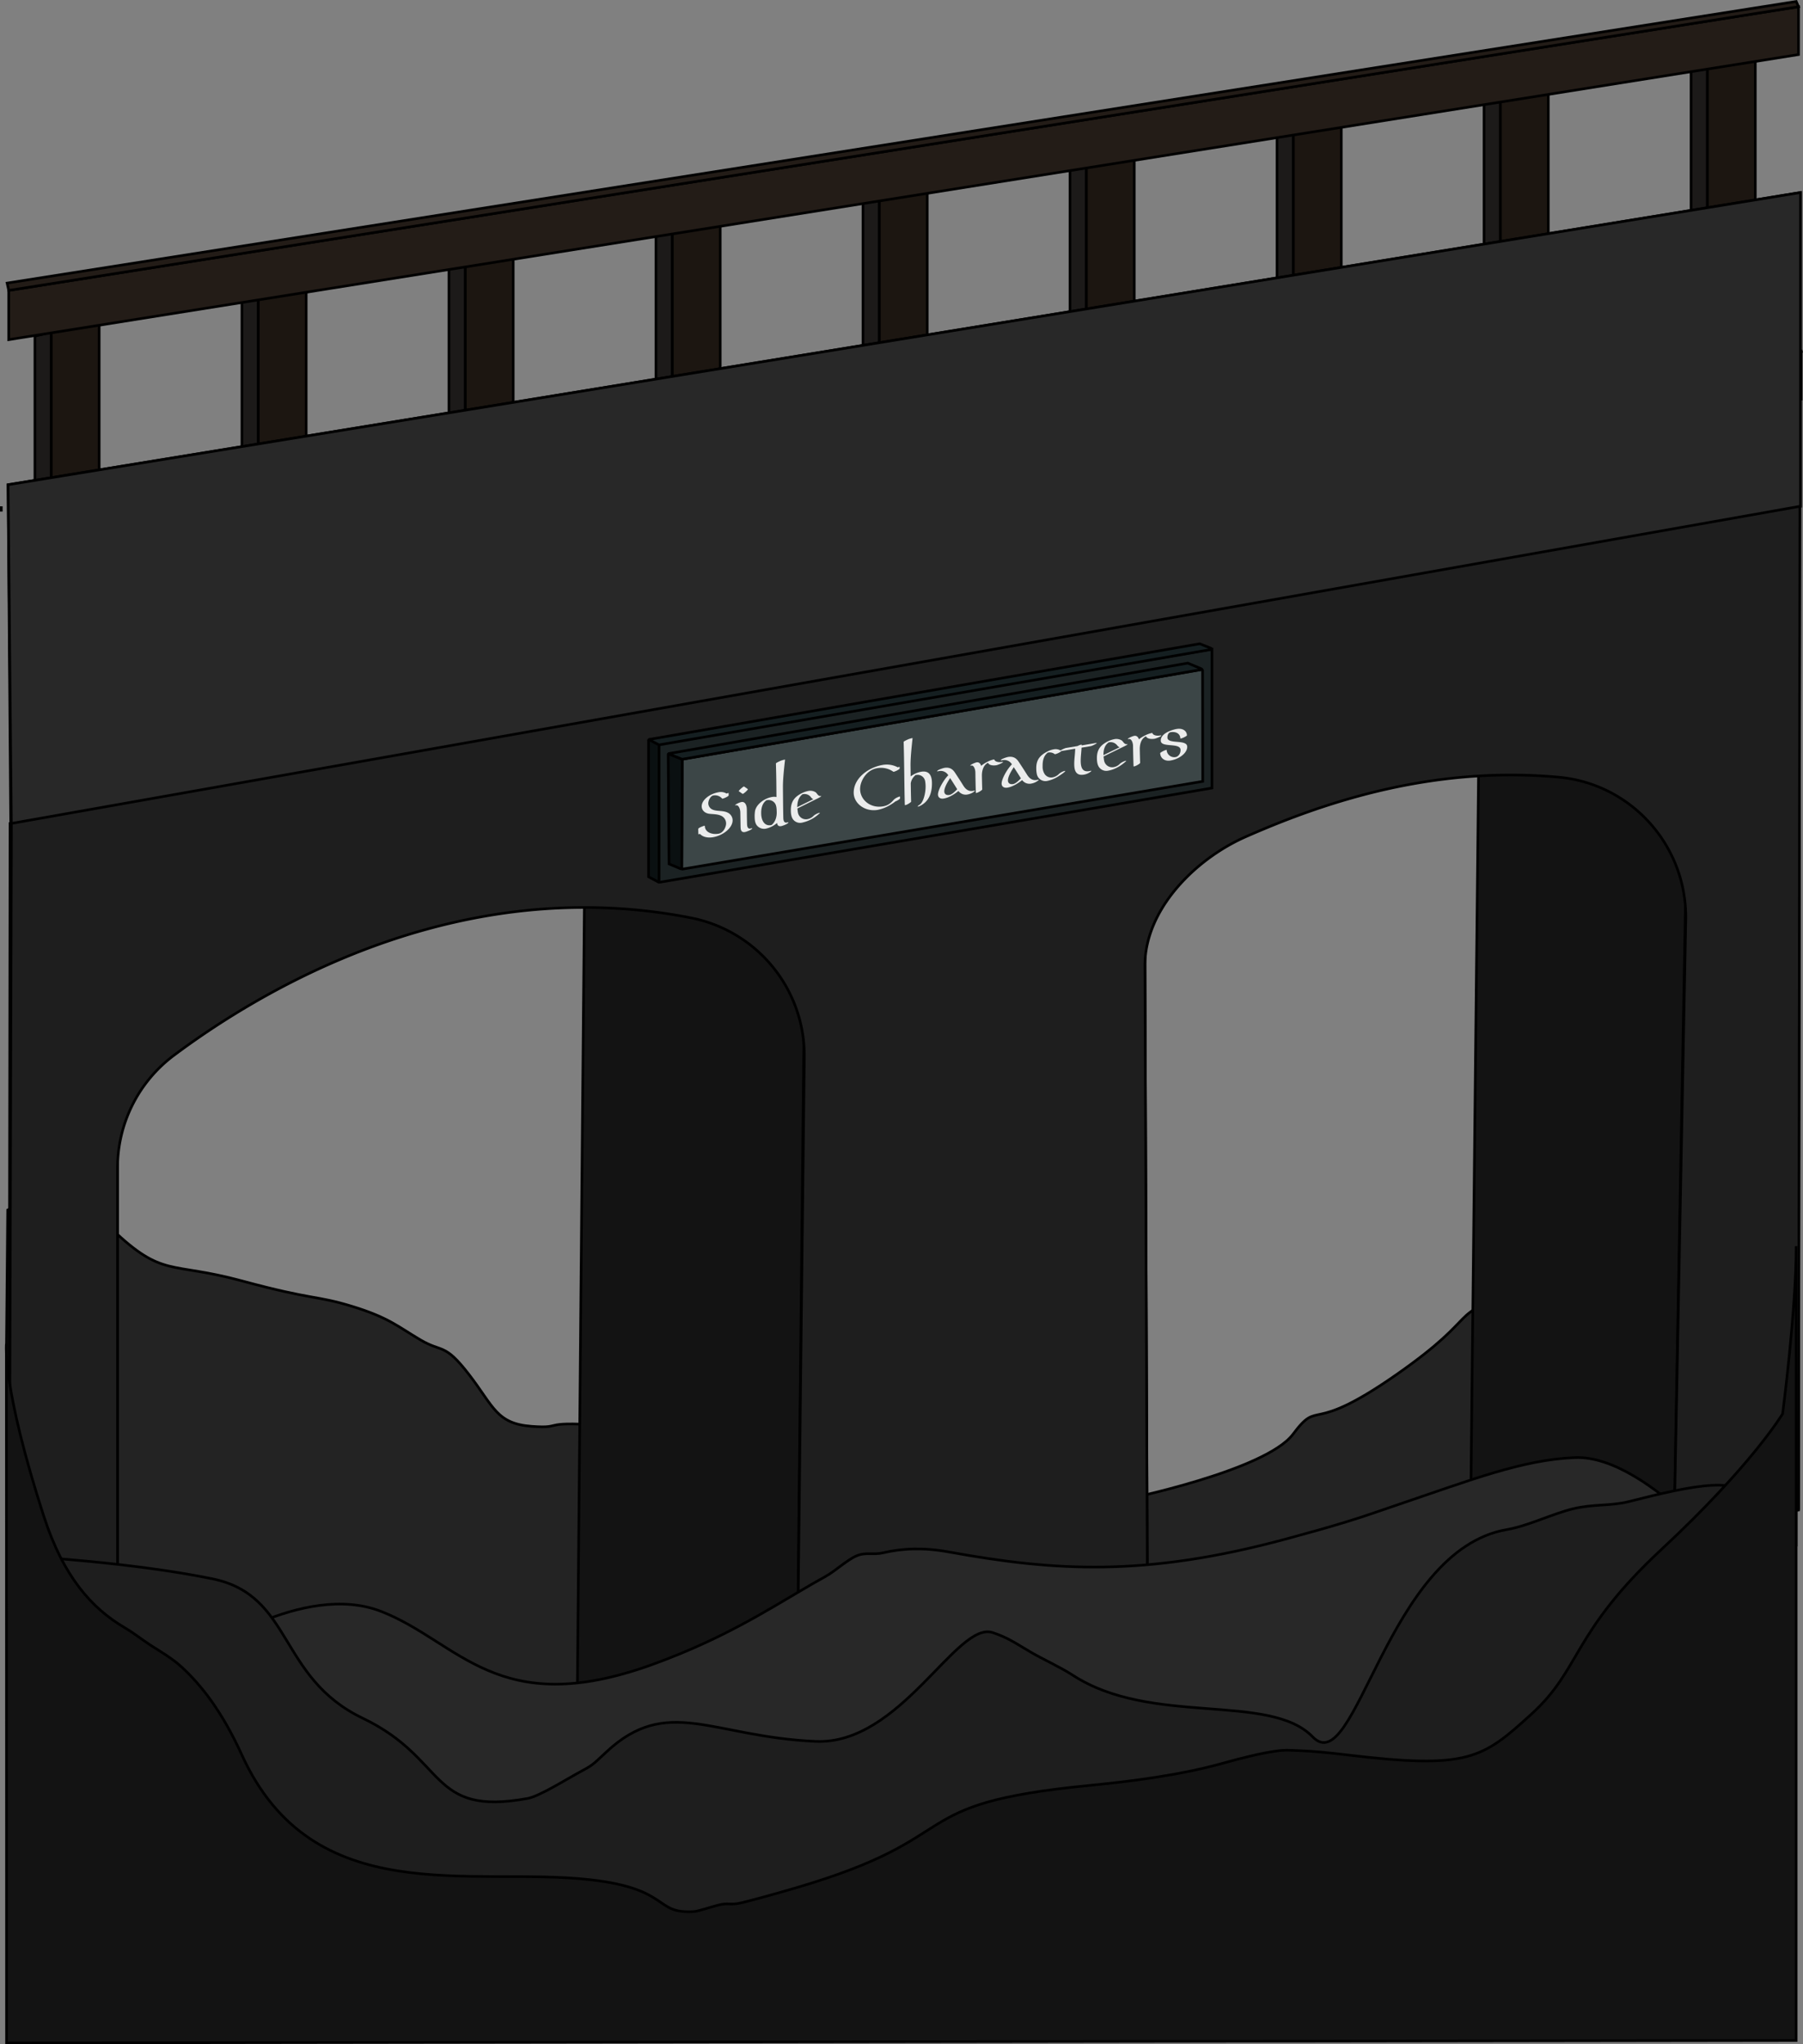 <svg xmlns="http://www.w3.org/2000/svg" viewBox="0 0 1376.1 1560.12"><rect x="0" y="0" width="1376.1" height="1560.12" fill="#808080" stroke="none"/><defs><style>.cls-1{fill:#1c1a19;}.cls-1,.cls-10,.cls-11,.cls-12,.cls-13,.cls-14,.cls-2,.cls-3,.cls-6,.cls-7,.cls-8,.cls-9{stroke:#000;stroke-miterlimit:10;stroke-width:2px;}.cls-2{fill:#1c1611;}.cls-3{fill:#232323;}.cls-4,.cls-9{fill:#282828;}.cls-10,.cls-5{fill:#131313;}.cls-6{fill:none;}.cls-7{fill:#231c17;}.cls-8{fill:#1e1e1e;}.cls-11{fill:#0a1011;}.cls-12{fill:#1b2223;}.cls-13{fill:#151f21;}.cls-14{fill:#3c4647;}.cls-15{fill:#ebecec;}</style></defs><g id="Layer_2" data-name="Layer 2"><g id="Layer_1-2" data-name="Layer 1"><polygon class="cls-1" points="500.65 175.55 500.65 302.21 513.17 299.87 513.17 172.43 500.65 175.55"/><polygon class="cls-1" points="658.65 148.55 658.65 275.21 671.17 272.87 671.17 145.43 658.65 148.55"/><polygon class="cls-1" points="816.65 121.55 816.65 248.21 829.17 245.87 829.17 118.43 816.65 121.55"/><polygon class="cls-1" points="974.65 94.55 974.65 221.21 987.17 218.87 987.17 91.43 974.65 94.55"/><polygon class="cls-1" points="1132.65 67.55 1132.65 194.21 1145.17 191.87 1145.17 64.43 1132.65 67.55"/><polygon class="cls-1" points="1290.65 40.55 1290.65 167.21 1303.17 164.87 1303.17 37.43 1290.65 40.55"/><polygon class="cls-1" points="342.65 202.55 342.65 329.21 355.17 326.87 355.17 199.43 342.65 202.55"/><polygon class="cls-1" points="184.65 229.55 184.65 356.21 197.17 353.87 197.17 226.43 184.65 229.55"/><polygon class="cls-1" points="26.65 256.55 26.65 383.21 39.17 380.87 39.17 253.43 26.65 256.55"/><polygon class="cls-2" points="39.17 248.21 39.17 382.93 75.69 376.65 75.69 242.4 39.17 248.21"/><polygon class="cls-2" points="197.17 221.21 197.17 355.93 233.69 349.65 233.69 215.4 197.17 221.21"/><polygon class="cls-2" points="355.17 194.21 355.17 328.93 391.69 322.65 391.69 188.4 355.17 194.21"/><polygon class="cls-2" points="513.17 167.21 513.17 301.93 549.69 295.65 549.69 161.4 513.17 167.21"/><polygon class="cls-2" points="671.17 140.21 671.17 274.93 707.69 268.65 707.69 134.4 671.17 140.21"/><polygon class="cls-2" points="829.17 113.21 829.17 247.93 865.69 241.65 865.69 107.4 829.17 113.21"/><polygon class="cls-2" points="987.17 86.21 987.17 220.93 1023.69 214.65 1023.69 80.4 987.17 86.21"/><polygon class="cls-2" points="1145.17 59.21 1145.17 193.93 1181.69 187.65 1181.69 53.4 1145.17 59.21"/><polygon class="cls-2" points="1303.17 32.21 1303.17 166.93 1339.69 160.65 1339.69 26.4 1303.17 32.21"/><path class="cls-3" d="M857.88,1144.52s108-22,129-50,11,2,79-45.5,36-45.5,93-62.5,51.3-23,93.65-39,26.17-1.78,69.26-9.39,49.09-7.65,49.09-7.65v248.87l-458,113.17S694.44,1225.45,625.66,1246s-16.83,8.53-92.8,46.53-112.29,48-166.63,58-305.35-47.91-305.35-47.91l-55-95.09-1-174,1-110.09s40.05-22.69,79.53,14.7,43.77,24.39,99.13,39.39S240.7,988.39,268.79,997s35.09,15.57,52.09,25.57,18.26,2,37.13,26.5,20.87,37.5,47.87,39.5,2-5,64,0,77.52,9.34,98.26,15.67-11.26,10.33,33.74,10.33,50,0,71-3,30.21-7.66,59.61-7.33,75.39,8.33,75.39,8.33Z"/><polygon class="cls-4" points="1373.67 386.43 1373.67 386.52 8.17 628.43 8.17 628.34 1373.67 386.43"/><path class="cls-5" d="M1189.71,571.15c55.72,5.14,97.89,52.71,96.87,108.66l-8.91,488.62,0,.17-155-35,6-562.18-.08-1.22A402.57,402.57,0,0,1,1189.71,571.15Z"/><path class="cls-5" d="M527.53,658.54A107.14,107.14,0,0,1,613.84,764.8l-5.17,496.63-168,27,5.7-637.86A419.94,419.94,0,0,1,527.53,658.54Z"/><polygon class="cls-6" points="1373.67 386.52 1374.17 386.43 1374.17 146.93 6.17 369.93 8.17 628.34 8.17 628.43 1373.67 386.52"/><path class="cls-6" d="M8.17,628.34l-.5.09-1,727,83-15V849.31a107.18,107.18,0,0,1,43.05-85.88c59-44,173.66-113,313.65-112.86a419.94,419.94,0,0,1,81.16,8A107.14,107.14,0,0,1,613.84,764.8l-5.17,496.63,267-47L873.8,715.08c-.16-42.68,38-81.38,77.08-98.55,45.22-19.88,106.27-42,177.71-46.32a402.57,402.57,0,0,1,61.12.94c55.72,5.14,97.89,52.71,96.87,108.66l-8.91,488.62,95-16,1-765.91"/><polyline class="cls-6" points="608.67 1261.43 440.67 1288.43 446.37 650.57 446.37 650.25"/><polyline class="cls-6" points="1277.67 1168.61 1277.63 1168.6 1122.67 1133.61 1128.67 571.43"/><polygon class="cls-7" points="6.67 221.65 1372.67 5.13 1372.67 41.65 6.67 259.21 6.67 221.65"/><polygon class="cls-7" points="6.67 221.65 5.43 216.04 1370.93 1.11 1372.67 5.13 6.67 221.65"/><polygon class="cls-1" points="502.65 438.55 502.65 565.21 515.17 562.87 515.17 435.43 502.65 438.55"/><polygon class="cls-1" points="660.65 411.55 660.65 538.21 673.17 535.87 673.17 408.43 660.65 411.55"/><polygon class="cls-1" points="818.65 384.55 818.65 511.21 831.17 508.87 831.17 381.43 818.65 384.55"/><polygon class="cls-1" points="976.65 357.55 976.65 484.21 989.17 481.87 989.17 354.43 976.65 357.55"/><polygon class="cls-1" points="1134.65 330.55 1134.65 457.21 1147.17 454.87 1147.17 327.43 1134.65 330.55"/><polygon class="cls-1" points="1292.65 303.55 1292.65 430.21 1305.17 427.87 1305.17 300.43 1292.65 303.55"/><polygon class="cls-1" points="344.65 465.55 344.65 592.21 357.17 589.87 357.17 462.43 344.65 465.55"/><polygon class="cls-1" points="186.65 492.55 186.65 619.21 199.17 616.87 199.17 489.43 186.65 492.55"/><polygon class="cls-1" points="28.65 519.55 28.65 646.21 41.17 643.87 41.17 516.43 28.65 519.55"/><polygon class="cls-2" points="41.17 511.21 41.17 645.93 77.69 639.65 77.69 505.4 41.17 511.21"/><polygon class="cls-2" points="199.17 484.21 199.17 618.93 235.69 612.65 235.69 478.4 199.17 484.21"/><polygon class="cls-2" points="357.17 457.21 357.17 591.93 393.69 585.65 393.69 451.4 357.17 457.21"/><polygon class="cls-2" points="515.17 430.21 515.17 564.93 551.69 558.65 551.69 424.4 515.17 430.21"/><polygon class="cls-2" points="673.17 403.21 673.17 537.93 709.69 531.65 709.69 397.4 673.17 403.21"/><polygon class="cls-2" points="831.17 376.21 831.17 510.93 867.69 504.65 867.69 370.4 831.17 376.21"/><polygon class="cls-2" points="989.17 349.21 989.17 483.93 1025.69 477.65 1025.69 343.4 989.17 349.21"/><polygon class="cls-2" points="1147.17 322.21 1147.17 456.93 1183.69 450.65 1183.69 316.4 1147.17 322.21"/><polygon class="cls-2" points="1305.17 295.21 1305.17 429.93 1341.69 423.65 1341.69 289.4 1305.17 295.21"/><polygon class="cls-7" points="8.67 484.65 1374.67 268.13 1374.67 304.65 8.67 522.21 8.67 484.65"/><path class="cls-8" d="M446.37,692.57c-140-.14-254.69,68.82-313.65,112.86a107.18,107.18,0,0,0-43,85.88v448.12l-83,15,2-727,1365-241.91-1,765.91-95,16,8.91-465.62c1-55.95-41.15-103.52-96.87-108.66a402.57,402.57,0,0,0-61.12-.94c-71.44,4.28-132.49,26.44-177.71,46.32-39.07,17.17-77.24,55.87-77.08,98.55l1.87,476.35-267,47,5.17-453.63a107.14,107.14,0,0,0-86.31-106.26A419.94,419.94,0,0,0,446.37,692.57Z"/><polygon class="cls-7" points="8.67 484.65 7.43 479.04 1372.93 264.11 1374.67 268.13 8.67 484.65"/><path class="cls-9" d="M152.38,1263s79-56.39,138.5-33.2,88.58,83.2,206.54,40.7c14.74-5.31,28.09-10.87,40.3-16.5,9.45-4.35,18.22-8.74,26.45-13.1,9.2-4.88,17.73-9.71,25.75-14.38,14.62-8.52,27.58-16.51,40-23.3,7.43-4.08,16.56-12.74,23.8-15.81s12.61-.54,20.14-2.3c15.06-3.53,31.17-4.15,50.19-.7,80.38,14.59,149.49,19.42,257.94-10,14.81-4,32.8-9,45.73-13,15.79-4.85,26.1-8.64,39.57-13.19,56.23-19,94.59-34.13,134.64-35.81,57.5-2.41,133.5,96.59,133.5,96.59l-24.5,122.54L1102.61,1469.3S875.38,1486,850.38,1488s-507.48,26.67-507.48,26.67l-205-81.39Z"/><path class="cls-8" d="M22.38,1188s77.76,4.28,139.63,16.89,49.87,75.26,114.87,106.44,50,75.17,126,61.17c8.71-1.6,29.8-14.77,37.79-19.09,12.15-6.56,10.83-5.81,22.21-16.41,46.49-43.3,80.54-11.56,159.5-8,65.25,2.94,107.82-92.31,135.37-83,12.18,4.1,17,7.93,29.92,15.45,7.55,4.4,22.08,11.15,31.21,17.09,60,39,150,13,183,47s56.24-142.35,148.12-158.17c16.57-2.86,35-12.17,50.67-15.92s28.61-1.94,42.63-5.49c49.68-12.6,86.55-20.52,93.58.58,11,33-135,283.78-135,283.78l-316,33.22L502.79,1495l-207.91-28.5-180-76.91Z"/><path class="cls-10" d="M4.88,1025.52s-3.5,32.41,28.5,131.5c14.93,46.24,36.61,70.38,61.55,85.06,7,4.11,12.43,8.56,19.74,13.35s16.48,9.92,23.93,16.78c15.53,14.28,31.13,34.53,45.93,67,54.35,119.3,175.35,85.3,265.35,95.3,62.36,6.93,48.86,26.28,79.61,24.39,4.16-.26,15.09-4.36,21.18-5.48s7.33.75,15.93-1.4c10.94-2.74,24.17-6.37,40.28-11.08,135-39.43,78.94-64.08,224-78.26,57.13-5.58,85.16-12.16,103.89-17.4,13.27-3.71,28-7.33,38.93-8.86,6.89-1,8.61-.73,19.11-.29,9.08.38,20.16,1.36,34.36,3.08,93.74,11.3,104.17,3.08,141.95-31.31s30.4-61.69,99.09-125.54S1360.53,1079,1360.53,1079s10.35-78.46,10.35-128v606.28L5,1559.12Z"/><polygon class="cls-9" points="1374.17 146.93 1374.17 386.43 1373.67 386.52 1373.67 386.43 8.67 628.43 6.17 369.93 1374.17 146.93"/><line class="cls-6" x1="1" y1="390.41" x2="1" y2="386.41"/><path class="cls-11" d="M495.92,564.75l7.08,2.74V673.2a.12.12,0,0,1-.18.11L495,669.16V565.38A.68.68,0,0,1,495.92,564.75Z"/><path class="cls-12" d="M503.86,673.26,925,601.41v-106L503,567.49v105A.74.74,0,0,0,503.86,673.26Z"/><path class="cls-13" d="M495.49,564.31l420.16-73,8.47,3.35a.56.56,0,0,1-.11,1.08L503,568.49l-7.54-3.91A.14.14,0,0,1,495.49,564.31Z"/><path class="cls-14" d="M520.69,579.45,916.9,511a.79.79,0,0,1,.93.79l.12,84.53-397,66.95a.51.51,0,0,1-.59-.5Z"/><path class="cls-11" d="M520.69,579.45l-10.15-4.05a.41.41,0,0,0-.55.37l.63,83.56L519.4,663a.68.68,0,0,0,.92-.64Z"/><path class="cls-13" d="M510.64,575.08l395.89-69L917,510.45a.3.3,0,0,1-.08.56L520.69,579.45l-10.09-4A.18.18,0,0,1,510.64,575.08Z"/><path class="cls-15" d="M544.44,607.09c-2.18.35-3.86,3.84-3.85,5.95a5.19,5.19,0,0,0,.86,2.84c2.75,4.13,9.24,2.12,13.62,4.16a6.56,6.56,0,0,1,4.08,5.89c.09,6-7.47,11.83-15.15,13.05-3.67.59-7.56-.07-9.76-2.57a2.87,2.87,0,0,1-.83.25c-.29,0-.41,0-.41-.1,0-1.57-.06-2.34-.08-3.87,0-1.06,4.59-2.48,4.59-2.48.24,0,.42,0,.42.09.08,4.94,5.49,6.81,10.38,6,3.72-.59,5.92-5.1,5.87-8a6.43,6.43,0,0,0-4-5.81c-2.49-1.12-5.69-1.12-8.47-1.38-3.61-.33-6.13-2.6-6.15-5.77,0-5,6.37-9.66,13-10.74a8.5,8.5,0,0,1,5.92,1,9.25,9.25,0,0,1,1.29-.36c.23,0,.35-.06.35,0,0,.74,0,1.11,0,1.84,0,.56-3.28,2.21-4.63,2.43-.18,0-.35,0-.35-.05A7.11,7.11,0,0,0,544.44,607.09Z"/><path class="cls-15" d="M561.84,614.53c-.62.13-.76.12-.76,0,0-.65,3.39-2.22,4.92-2.47,2.4-.39,3.94,2,4,5.57,0,4.36.07,6.55.17,11.18,0,1.4.33,3.91,2.38,3.57.41-.06.81-.24,1.11-.29s.46,0,.47.09c0,.95-4.46,2.65-5.63,2.84-2.93.48-3.24-2-3.28-3.77-.11-4.68-.14-6.89-.19-11.27C565,617,563.47,614.2,561.84,614.53Zm2-10.71c0-.66,3.19-3.46,3.95-3.59l.12,0,2.84,2,.06.09c0,.66-3.13,3.42-3.89,3.55-.12,0-.18,0-.18,0l-2.84-2Z"/><path class="cls-15" d="M601.33,627.55c.29,0,.41,0,.41.09,0,1-4.36,2.66-5.58,2.86-2.16.35-2.9-.9-3.11-2.42a19.23,19.23,0,0,1-8.49,4.33,7.05,7.05,0,0,1-7-2.61c-1.32-1.82-1.56-4.21-1.59-6.57a26.81,26.81,0,0,1,.23-3.89c.7-5.16,6.81-10.05,13.1-11.1a8.25,8.25,0,0,1,3.32.06c-.09-9.81-.08-14.43-.42-25.61,0-.51,3-1.77,3.44-2a17.2,17.2,0,0,1,3-.9c.35-.06.53-.09.53,0-.85,7.77-1.68,15-1.61,21.68.09,9,.08,13.14.29,22.74.07,3.08,1.26,3.76,2.42,3.57A7.33,7.33,0,0,0,601.33,627.55Zm-10.05-14.73a6.12,6.12,0,0,0-5.92-2.16l-.4.07c-3.08,2.22-4.1,6-4,10.12.08,5.3,2.48,9.72,7.44,8.9l.52-.14c2.75-2.19,4-6,3.89-9.89C592.73,617.32,592.7,614.64,591.28,612.82Z"/><path class="cls-15" d="M626.76,607.6c.06.24-1.2,1-2.47,1.64-6.28,3.09-9.43,4.65-15.73,7.8.38,1.87.17,3.89,1.57,5.72a6.14,6.14,0,0,0,6,2.43,8.66,8.66,0,0,0,5-2.74,12.4,12.4,0,0,1,4.19-2.14c.29,0,.4,0,.41.1s-.06.17-.23.31A27.42,27.42,0,0,1,612,627.86a6.7,6.7,0,0,1-6.76-2.58c-1.32-1.83-1.61-4.31-1.65-6.57-.08-4.88,1.28-8.82,5.78-11.84a20.71,20.71,0,0,1,7.51-3.22,7.63,7.63,0,0,1,5.63,1c1.1.79,1.88,3.17,3.85,2.84C626.65,607.46,626.76,607.5,626.76,607.6Zm-8.33.23a6.12,6.12,0,0,0-5.59-1.74l-.34.06c-2.94,2.2-4,5.7-4,9.85,4.94-2.45,7.4-3.67,12.33-6.09C619.55,609.52,619.19,608.67,618.43,607.83Z"/><path class="cls-15" d="M686.63,585.36c0,.48,0,.72,0,1.21,0,.3-1.08,1-2.4,1.66-.28.1-2.11,1-2.46.72a16.16,16.16,0,0,0-12.38-2.66c-8.09,1.37-13,9.75-12.93,16,.1,8.29,8,14.74,17.47,13.12,3.61-.62,5.87-2.26,8.28-5.13a9.73,9.73,0,0,1,3-1.87c1-.44,1.72-.62,1.72-.35,0,.49,0,.74,0,1.24s-2.43,2-3.51,2.3a31,31,0,0,1-3.79,2.6,29.44,29.44,0,0,1-9.75,3.89c-9.76,1.66-18.49-5-18.32-13.45.22-11.08,11.51-19,21.85-20.81a17.86,17.86,0,0,1,11.8,1.78C686.05,585.3,686.63,585.2,686.63,585.36Z"/><path class="cls-15" d="M700.8,615.58c-.28,0-.4,0-.4-.11s.49-.73,1.45-1.3c3-1.87,4.68-9.2,4.59-14.24a24.55,24.55,0,0,0-.34-3.75,5.86,5.86,0,0,0-7-4.71c-.45.08-.23-.16-1.42,1.1a9.66,9.66,0,0,0-2.57,5.24c.08,5.37.12,8.09.29,14,0,.39-2.87,2.37-4.42,2.64-.22,0-.4,0-.4-.11-.45-16-.38-32.06-.9-48.08,0-.52,2.93-1.79,3.39-2a17.61,17.61,0,0,1,2.9-.9c.34-.06.52-.09.52,0-.78,7.4-1.52,14.18-1.55,20.46.05,3.52.06,5.24.1,8.73a19,19,0,0,1,8.05-3.58c5.95-1,8.11,2.76,8.2,8.35.09,5.4-.93,12.73-7.58,16.87A10.91,10.91,0,0,1,700.8,615.58Z"/><path class="cls-15" d="M744.11,603.46c0,.17-.27.45-.84.83a11.44,11.44,0,0,1-4.6,2,6.88,6.88,0,0,1-7.15-2.62c-3.27,2.62-7.33,5.11-11.11,5.75-2.69.47-4.46-.74-4.52-2.95-.08-3.15,3.52-10,7.19-14.1.11-.12.28-.25.68-.68a6.69,6.69,0,0,0-7.27-3.18c-1.14.2-1.26.22-1.26.12,0-1,4.61-2.44,5.53-2.6,4.18-.71,6.43,1.14,8.07,3.58,2.56,3.9,3.84,5.85,6.44,10,1.91,3.06,4.26,4.5,7.35,4C742.73,603.59,744.1,603.18,744.11,603.46Zm-13.67-1.32c-2.13-3.45-3.18-5.09-5.27-8.31a8.59,8.59,0,0,0-.73,1.15c-2,3.06-3.78,6.66-3.73,9,0,1.91,1.41,3.15,3.93,2.71,1.6-.27,3.63-1.93,5.92-4.35A.3.3,0,0,1,730.44,602.14Z"/><path class="cls-15" d="M745.26,605.15c-.29.05-.46,0-.47-.09-.21-6.59-.26-9.55-.35-15.4,0-2.48-1.17-5.73-3.06-5.41a2.72,2.72,0,0,0-.34.11c-.29,0-.46,0-.46-.07,0-.7,3.59-2.26,4.85-2.48,1.54-.26,2.82.71,3.42,2.66,2-1.69,6.25-4.26,9.64-4.84.23,0,.34,0,.4,0,.36,1.53,2.84,2.35,5.66,1.88l.45-.08c.35-.06.52,0,.52.06,0,.75-4.16,2.36-4.91,2.49-3.32.57-5.92-.2-6.51-1.84l-.17.08c-3.71,1.93-4.57,6.58-4.51,9.93.08,4,.12,6,.25,10.32C749.68,603,746.69,604.9,745.26,605.15Z"/><path class="cls-15" d="M792.79,595.15c0,.17-.28.44-.85.82a11.27,11.27,0,0,1-4.62,2,6.94,6.94,0,0,1-7.19-2.62c-3.27,2.61-7.35,5.1-11.14,5.75-2.7.46-4.47-.75-4.53-3-.08-3.15,3.52-10,7.19-14.08.12-.12.29-.25.68-.67a6.72,6.72,0,0,0-7.29-3.17c-1.14.2-1.26.22-1.26.12,0-1,4.62-2.43,5.54-2.59,4.19-.71,6.46,1.14,8.11,3.56,2.56,3.88,3.85,5.83,6.47,10,1.92,3.06,4.28,4.51,7.39,4C791.4,595.27,792.78,594.87,792.79,595.15Zm-13.74-1.33c-2.14-3.46-3.2-5.09-5.3-8.3a8,8,0,0,0-.73,1.15c-2,3.05-3.78,6.64-3.72,9,0,1.9,1.41,3.14,3.94,2.71,1.6-.27,3.63-1.93,5.93-4.34A.43.43,0,0,1,779.05,593.82Z"/><path class="cls-15" d="M805.43,575.56c-.17,0-.34.06-.4,0a6.4,6.4,0,0,0-5-1.24l-.34.05c-3,2.31-4,5.93-3.94,10.27a10.58,10.58,0,0,0,1.59,6.16,6,6,0,0,0,5.86,2.51,9.26,9.26,0,0,0,5.14-2.77,11.64,11.64,0,0,1,4.17-2.19c.29,0,.47,0,.47.08,0,.71-3.86,3.2-5.11,4a24.77,24.77,0,0,1-8.58,3.56,6.7,6.7,0,0,1-8-5.49,20,20,0,0,1-.37-3.76c-.13-6.1,2-10.1,9.18-13.55a14.93,14.93,0,0,1,4-1.27,7.21,7.21,0,0,1,5.86,1.2v0c0,.2-.62.8-2,1.48A12.51,12.51,0,0,1,805.43,575.56Z"/><path class="cls-15" d="M825.14,568.32c.29-.05.4,0,.4.08v.49L836.63,567c.29,0,.4,0,.4.09,0,.44-3.45,2.16-4.56,2.35l-7,1.16c-.13,3.15-.7,7.22-.63,10.56.1,4.7,1.38,8.19,6.42,7.35.35-.06.72-.15,1.05-.23s.63-.05.64.06-.28.45-.85.83a11.1,11.1,0,0,1-4.77,2c-5.8,1-7.32-2.63-7.43-7.55-.09-3.91.7-8.58.71-12.21l-11.1,1.87c-.28,0-.4,0-.4-.08,0-.55,3.38-2.16,4.54-2.36l8.78-1.47A10.22,10.22,0,0,1,825.14,568.32Z"/><path class="cls-15" d="M860.52,568c.06.24-1.21,1-2.49,1.61-6.34,3.07-9.5,4.61-15.81,7.74.39,1.86.18,3.86,1.6,5.7a6.23,6.23,0,0,0,6,2.45,8.68,8.68,0,0,0,5.07-2.74,12.26,12.26,0,0,1,4.22-2.13c.29-.05.41,0,.42.09s-.06.18-.23.31c-3.32,3.14-8.37,6.3-13.61,7.16a6.8,6.8,0,0,1-6.81-2.62c-1.32-1.83-1.63-4.32-1.68-6.56-.1-4.85,1.24-8.72,5.74-11.7a20.76,20.76,0,0,1,7.54-3.19,7.86,7.86,0,0,1,5.68,1c1.12.78,1.92,3.12,3.91,2.79C860.4,567.84,860.52,567.87,860.52,568Zm-8.42.24a6.23,6.23,0,0,0-5.63-1.71l-.35.06c-3,2.18-4,5.61-3.92,9.72,4.94-2.43,7.42-3.63,12.39-6C853.24,569.87,852.87,569,852.1,568.21Z"/><path class="cls-15" d="M865.63,584.89c-.29.05-.47,0-.48-.09-.22-6.65-.28-9.6-.38-15.42,0-2.47-1.21-5.7-3.14-5.39a2.5,2.5,0,0,0-.35.11c-.3,0-.47,0-.47-.07,0-.69,3.65-2.24,4.94-2.45,1.58-.26,2.89.71,3.51,2.65,2-1.67,6.4-4.22,9.86-4.79.24,0,.35-.06.41,0,.38,1.53,2.93,2.36,5.82,1.89l.47-.08c.35-.06.53,0,.53.06,0,.75-4.27,2.35-5,2.47-3.41.55-6.07-.21-6.68-1.85l-.18.08c-3.79,1.91-4.65,6.53-4.58,9.88.08,4,.13,6,.27,10.34C870.15,582.77,867.09,584.65,865.63,584.89Z"/><path class="cls-15" d="M901.25,563.61c-.23,0-.41,0-.41-.09s0-.33,0-.55c-.47-3.37-3.7-4.76-7.36-4.17-1.77.28-2.51,2.29-2.47,4.14.09,5.31,15,1.06,15.1,6.91v.06c.11,4.47-5.63,9.37-12.89,10.53-4.14.66-7.23-1.6-7.68-5,0-.26,0-.38-.08-.64,0-.43,3.32-2.25,4.67-2.47.24,0,.36-.06.36.05s0,.38,0,.64a5.8,5.8,0,0,0,6.84,4.76c1.77-.28,3.78-2.46,3.7-5.48-.15-5.78-15-1.42-15.09-7-.08-4.79,5.84-7.49,11.39-8.84l.89-.14c4.32-.7,7.62,1.39,7.68,4.9C905.91,561.65,902.79,563.36,901.25,563.61Z"/></g></g></svg>